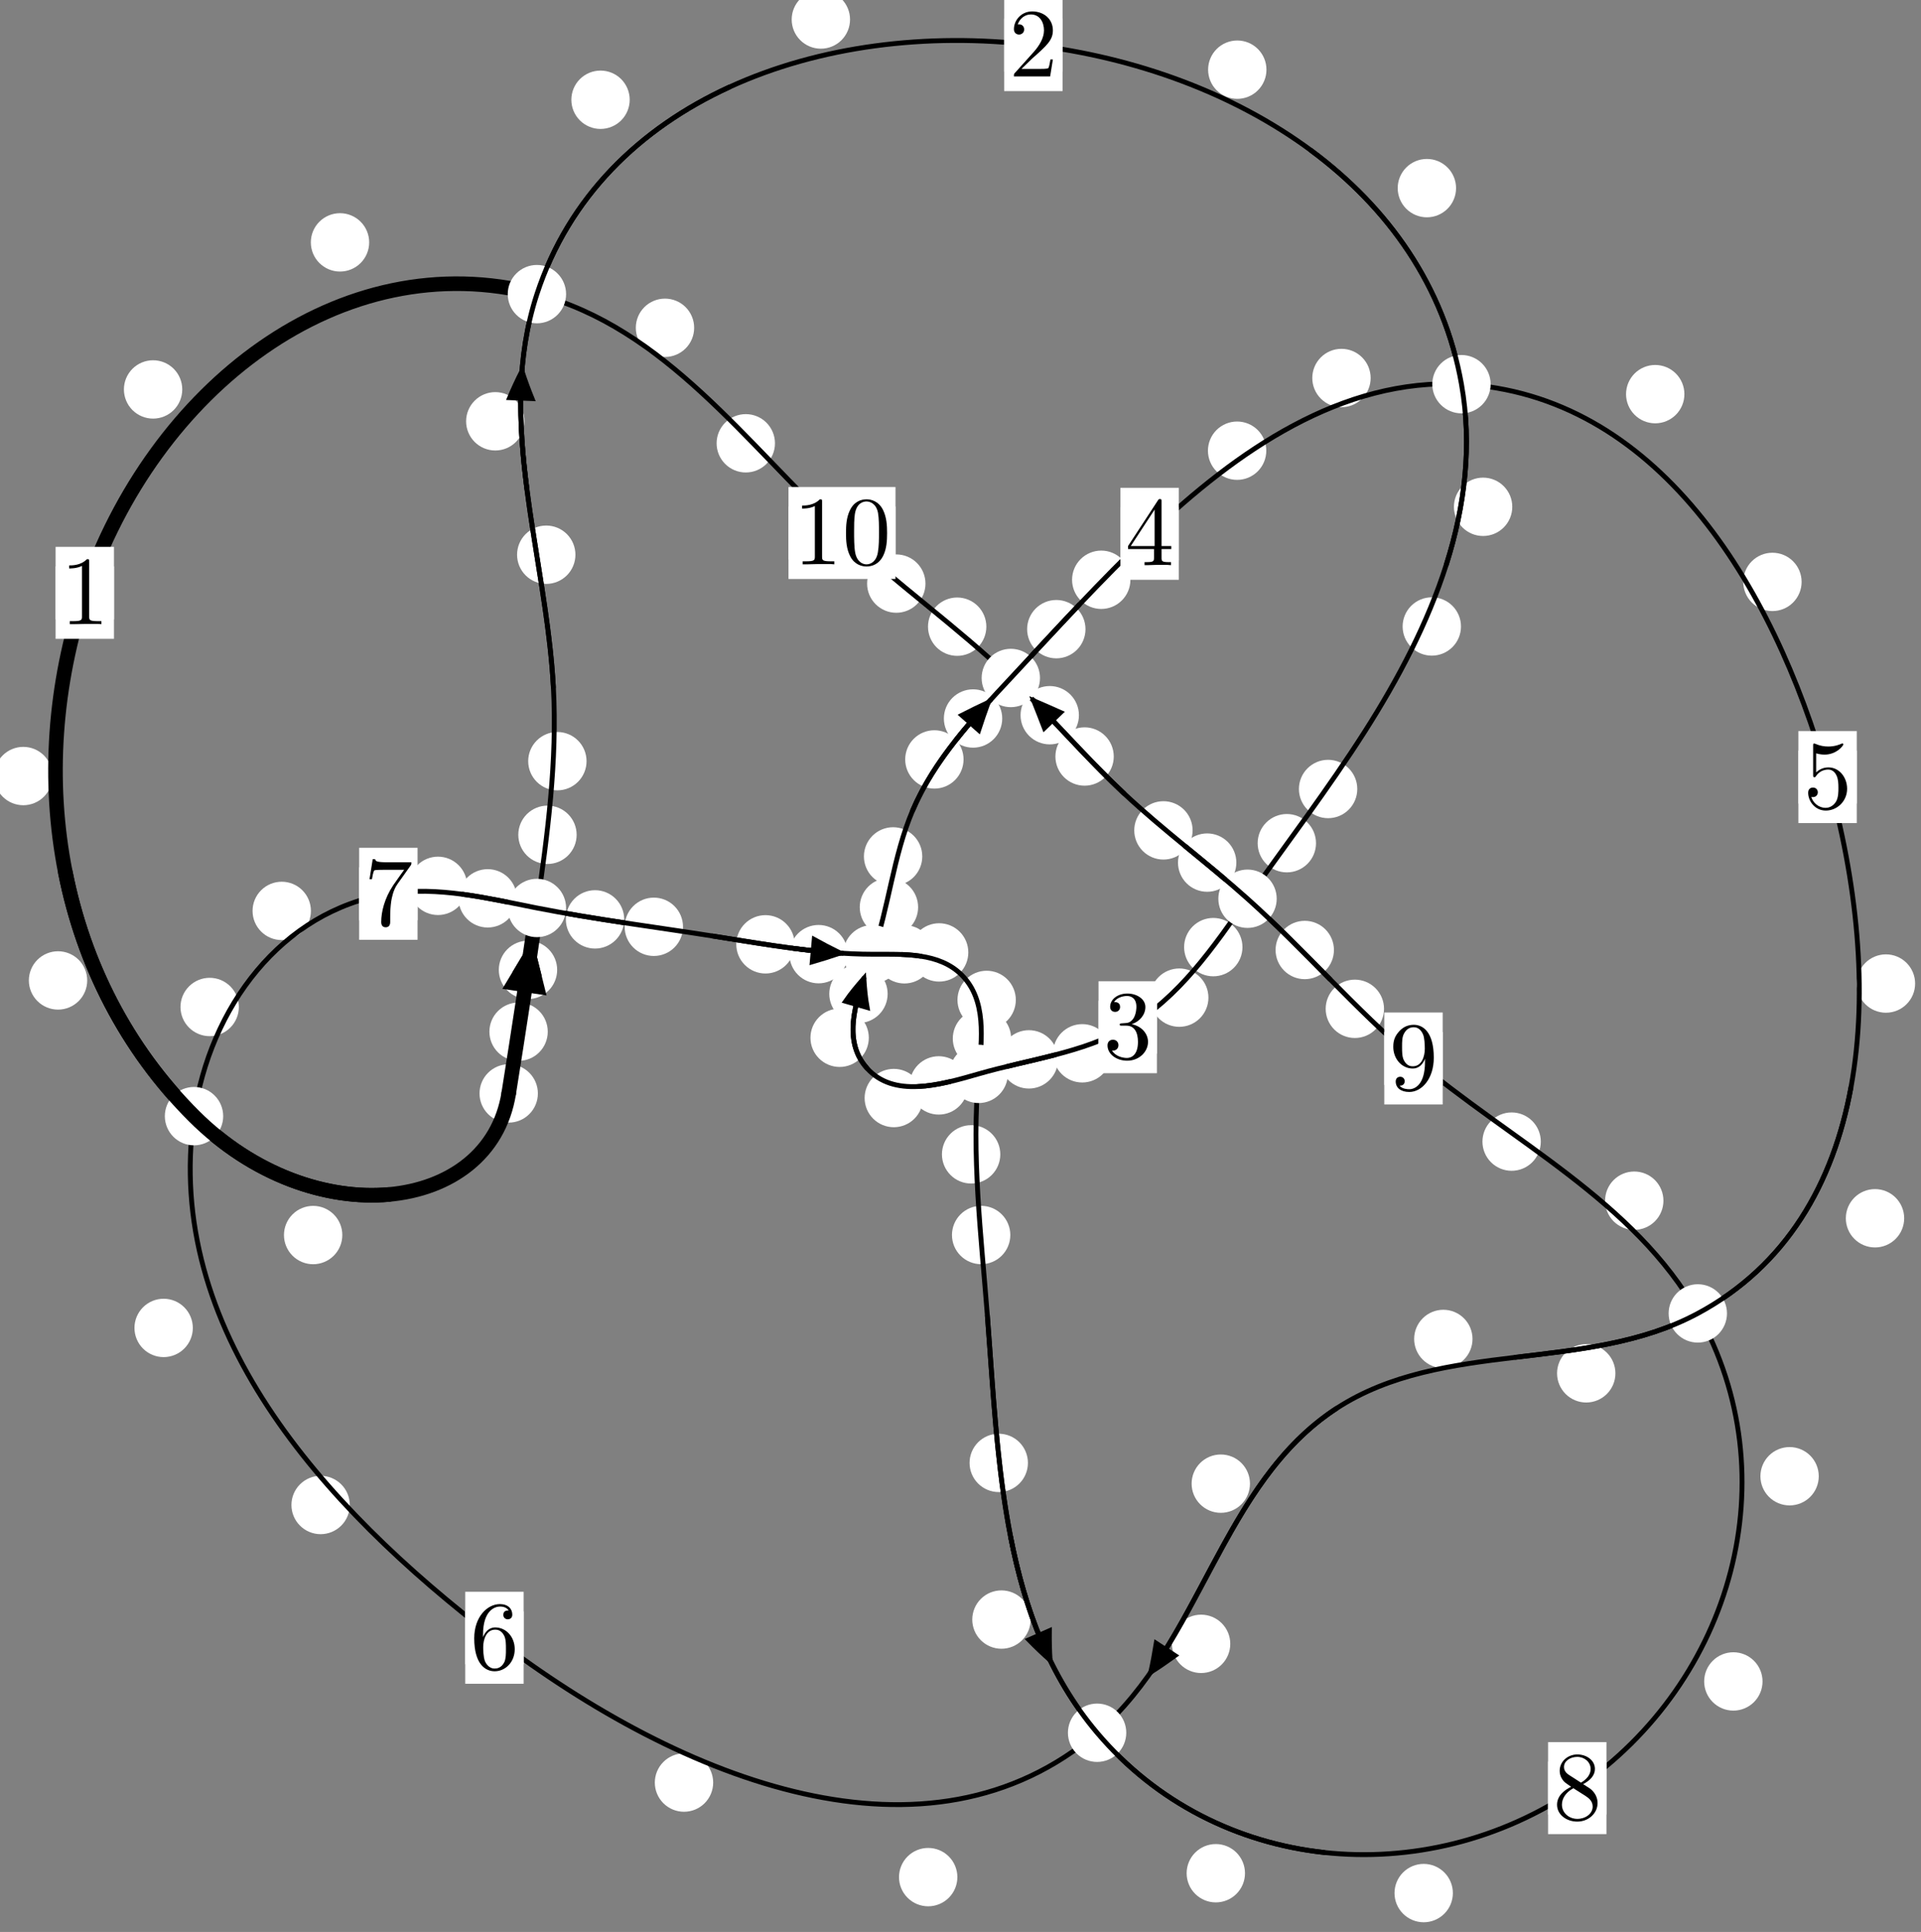 <?xml version="1.0"?>
<!-- Created by MetaPost 1.999 on 2021.07.05:2354 -->
<svg version="1.1" xmlns="http://www.w3.org/2000/svg" xmlns:xlink="http://www.w3.org/1999/xlink" width="196.782" height="197.877" viewBox="0 0 196.782 197.877">
<rect x="0" y="0" width="196.782" height="197.877" fill="#808080" stroke="none"/>
<!-- Original BoundingBox: -55.602112 -103.886810 141.179565 93.990356 -->
  <defs>
    <g transform="scale(0.01,0.01)" id="GLYPHcmr10_48">
      <path style="fill-rule: evenodd;" d="M460 -320C460 -400,455 -480,420 -554C374 -650,292 -666,250 -666C190 -666,117 -640,76 -547C44 -478,39 -400,39 -320C39 -245,43 -155,84 -79C127 2,200 22,249 22C303 22,379 1,423 -94C455 -163,460 -241,460 -320M249 -0C210 -0,151 -25,133 -121C122 -181,122 -273,122 -332C122 -396,122 -462,130 -516C149 -635,224 -644,249 -644C282 -644,348 -626,367 -527C377 -471,377 -395,377 -332C377 -257,377 -189,366 -125C351 -30,294 -0,249 -0"></path>
    </g>
    <g transform="scale(0.01,0.01)" id="GLYPHcmr10_49">
      <path style="fill-rule: evenodd;" d="M294 -640C294 -664,294 -666,271 -666C209 -602,121 -602,89 -602L89 -571C109 -571,168 -571,220 -597L220 -79C220 -43,217 -31,127 -31L95 -31L95 -0L257 -0L130 -3L217 -3L257 -3L297 -3L384 -3L419 -0L419 -31L387 -31C297 -31,294 -42,294 -79"></path>
    </g>
    <g transform="scale(0.01,0.01)" id="GLYPHcmr10_50">
      <path style="fill-rule: evenodd;" d="M127 -77L233 -180C389 -318,449 -372,449 -472C449 -586,359 -666,237 -666C124 -666,50 -574,50 -485C50 -429,100 -429,103 -429C120 -429,155 -441,155 -482C155 -508,137 -534,102 -534C94 -534,92 -534,89 -533C112 -598,166 -635,224 -635C315 -635,358 -554,358 -472C358 -392,308 -313,253 -251L61 -37C50 -26,50 -24,50 -0L421 -0L449 -174L424 -174C419 -144,412 -100,402 -85C395 -77,329 -77,307 -77"></path>
    </g>
    <g transform="scale(0.01,0.01)" id="GLYPHcmr10_51">
      <path style="fill-rule: evenodd;" d="M290 -352C372 -379,430 -449,430 -528C430 -610,342 -666,246 -666C145 -666,69 -606,69 -530C69 -497,91 -478,120 -478C151 -478,171 -500,171 -529C171 -579,124 -579,109 -579C140 -628,206 -641,242 -641C283 -641,338 -619,338 -529C338 -517,336 -459,310 -415C280 -367,246 -364,221 -363C213 -362,189 -360,182 -360C174 -359,167 -358,167 -348C167 -337,174 -337,191 -337L235 -337C317 -337,354 -269,354 -171C354 -35,285 -6,241 -6C198 -6,123 -23,88 -82C123 -77,154 -99,154 -137C154 -173,127 -193,98 -193C74 -193,42 -179,42 -135C42 -44,135 22,244 22C366 22,457 -69,457 -171C457 -253,394 -331,290 -352"></path>
    </g>
    <g transform="scale(0.01,0.01)" id="GLYPHcmr10_52">
      <path style="fill-rule: evenodd;" d="M294 -165L294 -78C294 -42,292 -31,218 -31L197 -31L197 -0L332 -0L238 -3L290 -3L332 -3L374 -3L427 -3L468 -0L468 -31L447 -31C373 -31,371 -42,371 -78L371 -165L471 -165L471 -196L371 -196L371 -651C371 -671,371 -677,355 -677C346 -677,343 -677,335 -665L28 -196L28 -165M300 -196L56 -196L300 -569"></path>
    </g>
    <g transform="scale(0.01,0.01)" id="GLYPHcmr10_53">
      <path style="fill-rule: evenodd;" d="M449 -201C449 -320,367 -420,259 -420C211 -420,168 -404,132 -369L132 -564C152 -558,185 -551,217 -551C340 -551,410 -642,410 -655C410 -661,407 -666,400 -666C399 -666,397 -666,392 -663C372 -654,323 -634,256 -634C216 -634,170 -641,123 -662C115 -665,113 -665,111 -665C101 -665,101 -657,101 -641L101 -345C101 -327,101 -319,115 -319C122 -319,124 -322,128 -328C139 -344,176 -398,257 -398C309 -398,334 -352,342 -334C358 -297,360 -258,360 -208C360 -173,360 -113,336 -71C312 -32,275 -6,229 -6C156 -6,99 -59,82 -118C85 -117,88 -116,99 -116C132 -116,149 -141,149 -165C149 -189,132 -214,99 -214C85 -214,50 -207,50 -161C50 -75,119 22,231 22C347 22,449 -74,449 -201"></path>
    </g>
    <g transform="scale(0.01,0.01)" id="GLYPHcmr10_54">
      <path style="fill-rule: evenodd;" d="M132 -328L132 -352C132 -605,256 -641,307 -641C331 -641,373 -635,395 -601C380 -601,340 -601,340 -556C340 -525,364 -510,386 -510C402 -510,432 -519,432 -558C432 -618,388 -666,305 -666C177 -666,42 -537,42 -316C42 -49,158 22,251 22C362 22,457 -72,457 -204C457 -331,368 -427,257 -427C189 -427,152 -376,132 -328M251 -6C188 -6,158 -66,152 -81C134 -128,134 -208,134 -226C134 -304,166 -404,256 -404C272 -404,318 -404,349 -342C367 -305,367 -254,367 -205C367 -157,367 -107,350 -71C320 -11,274 -6,251 -6"></path>
    </g>
    <g transform="scale(0.01,0.01)" id="GLYPHcmr10_55">
      <path style="fill-rule: evenodd;" d="M476 -609C485 -621,485 -623,485 -644L242 -644C120 -644,118 -657,114 -676L89 -676L56 -470L81 -470C84 -486,93 -549,106 -561C113 -567,191 -567,204 -567L411 -567C400 -551,321 -442,299 -409C209 -274,176 -135,176 -33C176 -23,176 22,222 22C268 22,268 -23,268 -33L268 -84C268 -139,271 -194,279 -248C283 -271,297 -357,341 -419"></path>
    </g>
    <g transform="scale(0.01,0.01)" id="GLYPHcmr10_56">
      <path style="fill-rule: evenodd;" d="M163 -457C117 -487,113 -521,113 -538C113 -599,178 -641,249 -641C322 -641,386 -589,386 -517C386 -460,347 -412,287 -377M309 -362C381 -399,430 -451,430 -517C430 -609,341 -666,250 -666C150 -666,69 -592,69 -499C69 -481,71 -436,113 -389C124 -377,161 -352,186 -335C128 -306,42 -250,42 -151C42 -45,144 22,249 22C362 22,457 -61,457 -168C457 -204,446 -249,408 -291C389 -312,373 -322,309 -362M209 -320L332 -242C360 -223,407 -193,407 -132C407 -58,332 -6,250 -6C164 -6,92 -68,92 -151C92 -209,124 -273,209 -320"></path>
    </g>
    <g transform="scale(0.01,0.01)" id="GLYPHcmr10_57">
      <path style="fill-rule: evenodd;" d="M367 -318L367 -286C367 -52,263 -6,205 -6C188 -6,134 -8,107 -42C151 -42,159 -71,159 -88C159 -119,135 -134,113 -134C97 -134,67 -125,67 -86C67 -19,121 22,206 22C335 22,457 -114,457 -329C457 -598,342 -666,253 -666C198 -666,149 -648,106 -603C65 -558,42 -516,42 -441C42 -316,130 -218,242 -218C303 -218,344 -260,367 -318M243 -241C227 -241,181 -241,150 -304C132 -341,132 -391,132 -440C132 -494,132 -541,153 -578C180 -628,218 -641,253 -641C299 -641,332 -607,349 -562C361 -530,365 -467,365 -421C365 -338,331 -241,243 -241"></path>
    </g>
  </defs>
  <path d="M56.111 105.671C56.111 104.878,55.796 104.118,55.235 103.558C54.675 102.997,53.915 102.682,53.122 102.682C52.329 102.682,51.569 102.997,51.009 103.558C50.448 104.118,50.133 104.878,50.133 105.671C50.133 106.464,50.448 107.224,51.009 107.784C51.569 108.345,52.329 108.66,53.122 108.66C53.915 108.66,54.675 108.345,55.235 107.784C55.796 107.224,56.111 106.464,56.111 105.671Z" style="fill: rgb(100%,100%,100%);stroke: none;"></path>
  <path d="M55.099 111.995C55.099 111.202,54.784 110.442,54.223 109.882C53.663 109.321,52.903 109.006,52.11 109.006C51.317 109.006,50.557 109.321,49.997 109.882C49.436 110.442,49.121 111.202,49.121 111.995C49.121 112.788,49.436 113.548,49.997 114.108C50.557 114.669,51.317 114.984,52.11 114.984C52.903 114.984,53.663 114.669,54.223 114.108C54.784 113.548,55.099 112.788,55.099 111.995Z" style="fill: rgb(100%,100%,100%);stroke: none;"></path>
  <path d="M59.07 85.504C59.07 84.712,58.755 83.952,58.195 83.391C57.634 82.831,56.874 82.516,56.081 82.516C55.289 82.516,54.529 82.831,53.968 83.391C53.408 83.952,53.093 84.712,53.093 85.504C53.093 86.297,53.408 87.057,53.968 87.618C54.529 88.178,55.289 88.493,56.081 88.493C56.874 88.493,57.634 88.178,58.195 87.618C58.755 87.057,59.07 86.297,59.07 85.504Z" style="fill: rgb(100%,100%,100%);stroke: none;"></path>
  <path d="M57.074 99.339C57.074 98.546,56.759 97.786,56.199 97.226C55.638 96.665,54.878 96.35,54.085 96.35C53.293 96.35,52.533 96.665,51.972 97.226C51.412 97.786,51.097 98.546,51.097 99.339C51.097 100.132,51.412 100.892,51.972 101.452C52.533 102.013,53.293 102.328,54.085 102.328C54.878 102.328,55.638 102.013,56.199 101.452C56.759 100.892,57.074 100.132,57.074 99.339Z" style="fill: rgb(100%,100%,100%);stroke: none;"></path>
  <path d="M58.945 56.818C58.945 56.025,58.63 55.265,58.07 54.704C57.509 54.144,56.749 53.829,55.956 53.829C55.164 53.829,54.403 54.144,53.843 54.704C53.282 55.265,52.968 56.025,52.968 56.818C52.968 57.61,53.282 58.37,53.843 58.931C54.403 59.491,55.164 59.806,55.956 59.806C56.749 59.806,57.509 59.491,58.07 58.931C58.63 58.37,58.945 57.61,58.945 56.818Z" style="fill: rgb(100%,100%,100%);stroke: none;"></path>
  <path d="M60.085 77.963C60.085 77.171,59.77 76.41,59.209 75.85C58.649 75.289,57.889 74.974,57.096 74.974C56.303 74.974,55.543 75.289,54.983 75.85C54.422 76.41,54.107 77.171,54.107 77.963C54.107 78.756,54.422 79.516,54.983 80.077C55.543 80.637,56.303 80.952,57.096 80.952C57.889 80.952,58.649 80.637,59.209 80.077C59.77 79.516,60.085 78.756,60.085 77.963Z" style="fill: rgb(100%,100%,100%);stroke: none;"></path>
  <path d="M64.505 10.218C64.505 9.425,64.19 8.665,63.63 8.104C63.069 7.544,62.309 7.229,61.516 7.229C60.724 7.229,59.964 7.544,59.403 8.104C58.843 8.665,58.528 9.425,58.528 10.218C58.528 11.01,58.843 11.771,59.403 12.331C59.964 12.892,60.724 13.206,61.516 13.206C62.309 13.206,63.069 12.892,63.63 12.331C64.19 11.771,64.505 11.01,64.505 10.218Z" style="fill: rgb(100%,100%,100%);stroke: none;"></path>
  <path d="M53.725 43.152C53.725 42.359,53.41 41.599,52.85 41.039C52.289 40.478,51.529 40.163,50.736 40.163C49.943 40.163,49.183 40.478,48.623 41.039C48.062 41.599,47.747 42.359,47.747 43.152C47.747 43.945,48.062 44.705,48.623 45.266C49.183 45.826,49.943 46.141,50.736 46.141C51.529 46.141,52.289 45.826,52.85 45.266C53.41 44.705,53.725 43.945,53.725 43.152Z" style="fill: rgb(100%,100%,100%);stroke: none;"></path>
  <path d="M129.733 7.136C129.733 6.343,129.418 5.583,128.857 5.022C128.297 4.462,127.537 4.147,126.744 4.147C125.951 4.147,125.191 4.462,124.631 5.022C124.07 5.583,123.755 6.343,123.755 7.136C123.755 7.928,124.07 8.689,124.631 9.249C125.191 9.81,125.951 10.125,126.744 10.125C127.537 10.125,128.297 9.81,128.857 9.249C129.418 8.689,129.733 7.928,129.733 7.136Z" style="fill: rgb(100%,100%,100%);stroke: none;"></path>
  <path d="M87.076 1.998C87.076 1.206,86.761 0.446,86.2 -0.115C85.64 -0.675,84.88 -0.99,84.087 -0.99C83.294 -0.99,82.534 -0.675,81.974 -0.115C81.413 0.446,81.098 1.206,81.098 1.998C81.098 2.791,81.413 3.551,81.974 4.112C82.534 4.672,83.294 4.987,84.087 4.987C84.88 4.987,85.64 4.672,86.2 4.112C86.761 3.551,87.076 2.791,87.076 1.998Z" style="fill: rgb(100%,100%,100%);stroke: none;"></path>
  <path d="M154.914 51.91C154.914 51.117,154.599 50.357,154.038 49.797C153.478 49.236,152.717 48.921,151.925 48.921C151.132 48.921,150.372 49.236,149.811 49.797C149.251 50.357,148.936 51.117,148.936 51.91C148.936 52.703,149.251 53.463,149.811 54.023C150.372 54.584,151.132 54.899,151.925 54.899C152.717 54.899,153.478 54.584,154.038 54.023C154.599 53.463,154.914 52.703,154.914 51.91Z" style="fill: rgb(100%,100%,100%);stroke: none;"></path>
  <path d="M149.155 19.269C149.155 18.476,148.84 17.716,148.279 17.155C147.719 16.595,146.959 16.28,146.166 16.28C145.373 16.28,144.613 16.595,144.053 17.155C143.492 17.716,143.177 18.476,143.177 19.269C143.177 20.061,143.492 20.822,144.053 21.382C144.613 21.943,145.373 22.258,146.166 22.258C146.959 22.258,147.719 21.943,148.279 21.382C148.84 20.822,149.155 20.061,149.155 19.269Z" style="fill: rgb(100%,100%,100%);stroke: none;"></path>
  <path d="M139.036 80.813C139.036 80.02,138.721 79.26,138.16 78.7C137.6 78.139,136.84 77.824,136.047 77.824C135.254 77.824,134.494 78.139,133.934 78.7C133.373 79.26,133.058 80.02,133.058 80.813C133.058 81.606,133.373 82.366,133.934 82.926C134.494 83.487,135.254 83.802,136.047 83.802C136.84 83.802,137.6 83.487,138.16 82.926C138.721 82.366,139.036 81.606,139.036 80.813Z" style="fill: rgb(100%,100%,100%);stroke: none;"></path>
  <path d="M149.659 64.166C149.659 63.374,149.344 62.614,148.784 62.053C148.223 61.493,147.463 61.178,146.67 61.178C145.878 61.178,145.117 61.493,144.557 62.053C143.997 62.614,143.682 63.374,143.682 64.166C143.682 64.959,143.997 65.719,144.557 66.28C145.117 66.84,145.878 67.155,146.67 67.155C147.463 67.155,148.223 66.84,148.784 66.28C149.344 65.719,149.659 64.959,149.659 64.166Z" style="fill: rgb(100%,100%,100%);stroke: none;"></path>
  <path d="M127.274 97.009C127.274 96.216,126.959 95.456,126.399 94.896C125.838 94.335,125.078 94.02,124.286 94.02C123.493 94.02,122.733 94.335,122.172 94.896C121.612 95.456,121.297 96.216,121.297 97.009C121.297 97.802,121.612 98.562,122.172 99.122C122.733 99.683,123.493 99.998,124.286 99.998C125.078 99.998,125.838 99.683,126.399 99.122C126.959 98.562,127.274 97.802,127.274 97.009Z" style="fill: rgb(100%,100%,100%);stroke: none;"></path>
  <path d="M134.808 86.364C134.808 85.571,134.494 84.811,133.933 84.251C133.373 83.69,132.612 83.375,131.82 83.375C131.027 83.375,130.267 83.69,129.706 84.251C129.146 84.811,128.831 85.571,128.831 86.364C128.831 87.157,129.146 87.917,129.706 88.477C130.267 89.038,131.027 89.353,131.82 89.353C132.612 89.353,133.373 89.038,133.933 88.477C134.494 87.917,134.808 87.157,134.808 86.364Z" style="fill: rgb(100%,100%,100%);stroke: none;"></path>
  <path d="M113.849 107.885C113.849 107.093,113.534 106.332,112.974 105.772C112.413 105.211,111.653 104.896,110.86 104.896C110.068 104.896,109.307 105.211,108.747 105.772C108.187 106.332,107.872 107.093,107.872 107.885C107.872 108.678,108.187 109.438,108.747 109.999C109.307 110.559,110.068 110.874,110.86 110.874C111.653 110.874,112.413 110.559,112.974 109.999C113.534 109.438,113.849 108.678,113.849 107.885Z" style="fill: rgb(100%,100%,100%);stroke: none;"></path>
  <path d="M123.789 102.183C123.789 101.39,123.474 100.63,122.914 100.07C122.353 99.509,121.593 99.194,120.801 99.194C120.008 99.194,119.248 99.509,118.687 100.07C118.127 100.63,117.812 101.39,117.812 102.183C117.812 102.976,118.127 103.736,118.687 104.296C119.248 104.857,120.008 105.172,120.801 105.172C121.593 105.172,122.353 104.857,122.914 104.296C123.474 103.736,123.789 102.976,123.789 102.183Z" style="fill: rgb(100%,100%,100%);stroke: none;"></path>
  <path d="M99.152 111.172C99.152 110.38,98.837 109.619,98.276 109.059C97.716 108.498,96.956 108.183,96.163 108.183C95.37 108.183,94.61 108.498,94.05 109.059C93.489 109.619,93.174 110.38,93.174 111.172C93.174 111.965,93.489 112.725,94.05 113.286C94.61 113.846,95.37 114.161,96.163 114.161C96.956 114.161,97.716 113.846,98.276 113.286C98.837 112.725,99.152 111.965,99.152 111.172Z" style="fill: rgb(100%,100%,100%);stroke: none;"></path>
  <path d="M108.387 108.505C108.387 107.712,108.072 106.952,107.512 106.392C106.951 105.831,106.191 105.516,105.399 105.516C104.606 105.516,103.846 105.831,103.285 106.392C102.725 106.952,102.41 107.712,102.41 108.505C102.41 109.298,102.725 110.058,103.285 110.618C103.846 111.179,104.606 111.494,105.399 111.494C106.191 111.494,106.951 111.179,107.512 110.618C108.072 110.058,108.387 109.298,108.387 108.505Z" style="fill: rgb(100%,100%,100%);stroke: none;"></path>
  <path d="M88.999 106.294C88.999 105.501,88.684 104.741,88.124 104.181C87.563 103.62,86.803 103.305,86.01 103.305C85.218 103.305,84.457 103.62,83.897 104.181C83.336 104.741,83.021 105.501,83.021 106.294C83.021 107.087,83.336 107.847,83.897 108.407C84.457 108.968,85.218 109.283,86.01 109.283C86.803 109.283,87.563 108.968,88.124 108.407C88.684 107.847,88.999 107.087,88.999 106.294Z" style="fill: rgb(100%,100%,100%);stroke: none;"></path>
  <path d="M94.547 112.466C94.547 111.674,94.232 110.913,93.672 110.353C93.111 109.792,92.351 109.478,91.558 109.478C90.766 109.478,90.005 109.792,89.445 110.353C88.884 110.913,88.57 111.674,88.57 112.466C88.57 113.259,88.884 114.019,89.445 114.58C90.005 115.14,90.766 115.455,91.558 115.455C92.351 115.455,93.111 115.14,93.672 114.58C94.232 114.019,94.547 113.259,94.547 112.466Z" style="fill: rgb(100%,100%,100%);stroke: none;"></path>
  <path d="M94.049 92.919C94.049 92.126,93.734 91.366,93.173 90.806C92.613 90.245,91.853 89.93,91.06 89.93C90.267 89.93,89.507 90.245,88.947 90.806C88.386 91.366,88.071 92.126,88.071 92.919C88.071 93.712,88.386 94.472,88.947 95.032C89.507 95.593,90.267 95.908,91.06 95.908C91.853 95.908,92.613 95.593,93.173 95.032C93.734 94.472,94.049 93.712,94.049 92.919Z" style="fill: rgb(100%,100%,100%);stroke: none;"></path>
  <path d="M90.928 101.795C90.928 101.003,90.613 100.243,90.052 99.682C89.492 99.122,88.731 98.807,87.939 98.807C87.146 98.807,86.386 99.122,85.825 99.682C85.265 100.243,84.95 101.003,84.95 101.795C84.95 102.588,85.265 103.348,85.825 103.909C86.386 104.469,87.146 104.784,87.939 104.784C88.731 104.784,89.492 104.469,90.052 103.909C90.613 103.348,90.928 102.588,90.928 101.795Z" style="fill: rgb(100%,100%,100%);stroke: none;"></path>
  <path d="M98.704 77.784C98.704 76.991,98.389 76.231,97.828 75.671C97.268 75.11,96.508 74.795,95.715 74.795C94.922 74.795,94.162 75.11,93.602 75.671C93.041 76.231,92.726 76.991,92.726 77.784C92.726 78.577,93.041 79.337,93.602 79.897C94.162 80.458,94.922 80.773,95.715 80.773C96.508 80.773,97.268 80.458,97.828 79.897C98.389 79.337,98.704 78.577,98.704 77.784Z" style="fill: rgb(100%,100%,100%);stroke: none;"></path>
  <path d="M94.475 87.718C94.475 86.925,94.16 86.165,93.6 85.604C93.039 85.044,92.279 84.729,91.486 84.729C90.694 84.729,89.933 85.044,89.373 85.604C88.812 86.165,88.498 86.925,88.498 87.718C88.498 88.51,88.812 89.271,89.373 89.831C89.933 90.392,90.694 90.707,91.486 90.707C92.279 90.707,93.039 90.392,93.6 89.831C94.16 89.271,94.475 88.51,94.475 87.718Z" style="fill: rgb(100%,100%,100%);stroke: none;"></path>
  <path d="M111.194 64.442C111.194 63.649,110.879 62.889,110.319 62.329C109.758 61.768,108.998 61.453,108.206 61.453C107.413 61.453,106.653 61.768,106.092 62.329C105.532 62.889,105.217 63.649,105.217 64.442C105.217 65.235,105.532 65.995,106.092 66.555C106.653 67.116,107.413 67.431,108.206 67.431C108.998 67.431,109.758 67.116,110.319 66.555C110.879 65.995,111.194 65.235,111.194 64.442Z" style="fill: rgb(100%,100%,100%);stroke: none;"></path>
  <path d="M102.665 73.592C102.665 72.799,102.35 72.039,101.79 71.478C101.23 70.918,100.469 70.603,99.677 70.603C98.884 70.603,98.124 70.918,97.563 71.478C97.003 72.039,96.688 72.799,96.688 73.592C96.688 74.384,97.003 75.144,97.563 75.705C98.124 76.265,98.884 76.58,99.677 76.58C100.469 76.58,101.23 76.265,101.79 75.705C102.35 75.144,102.665 74.384,102.665 73.592Z" style="fill: rgb(100%,100%,100%);stroke: none;"></path>
  <path d="M129.715 46.162C129.715 45.37,129.4 44.61,128.84 44.049C128.279 43.489,127.519 43.174,126.726 43.174C125.934 43.174,125.173 43.489,124.613 44.049C124.052 44.61,123.738 45.37,123.738 46.162C123.738 46.955,124.052 47.715,124.613 48.276C125.173 48.836,125.934 49.151,126.726 49.151C127.519 49.151,128.279 48.836,128.84 48.276C129.4 47.715,129.715 46.955,129.715 46.162Z" style="fill: rgb(100%,100%,100%);stroke: none;"></path>
  <path d="M115.797 59.383C115.797 58.59,115.482 57.83,114.922 57.27C114.361 56.709,113.601 56.394,112.808 56.394C112.016 56.394,111.256 56.709,110.695 57.27C110.135 57.83,109.82 58.59,109.82 59.383C109.82 60.176,110.135 60.936,110.695 61.496C111.256 62.057,112.016 62.372,112.808 62.372C113.601 62.372,114.361 62.057,114.922 61.496C115.482 60.936,115.797 60.176,115.797 59.383Z" style="fill: rgb(100%,100%,100%);stroke: none;"></path>
  <path d="M172.545 40.371C172.545 39.578,172.23 38.818,171.67 38.257C171.109 37.697,170.349 37.382,169.557 37.382C168.764 37.382,168.004 37.697,167.443 38.257C166.883 38.818,166.568 39.578,166.568 40.371C166.568 41.163,166.883 41.923,167.443 42.484C168.004 43.044,168.764 43.359,169.557 43.359C170.349 43.359,171.109 43.044,171.67 42.484C172.23 41.923,172.545 41.163,172.545 40.371Z" style="fill: rgb(100%,100%,100%);stroke: none;"></path>
  <path d="M140.405 38.717C140.405 37.924,140.09 37.164,139.529 36.604C138.969 36.043,138.208 35.728,137.416 35.728C136.623 35.728,135.863 36.043,135.302 36.604C134.742 37.164,134.427 37.924,134.427 38.717C134.427 39.51,134.742 40.27,135.302 40.83C135.863 41.391,136.623 41.706,137.416 41.706C138.208 41.706,138.969 41.391,139.529 40.83C140.09 40.27,140.405 39.51,140.405 38.717Z" style="fill: rgb(100%,100%,100%);stroke: none;"></path>
  <path d="M196.18 100.739C196.18 99.946,195.865 99.186,195.304 98.626C194.744 98.065,193.984 97.75,193.191 97.75C192.398 97.75,191.638 98.065,191.078 98.626C190.517 99.186,190.202 99.946,190.202 100.739C190.202 101.532,190.517 102.292,191.078 102.852C191.638 103.413,192.398 103.728,193.191 103.728C193.984 103.728,194.744 103.413,195.304 102.852C195.865 102.292,196.18 101.532,196.18 100.739Z" style="fill: rgb(100%,100%,100%);stroke: none;"></path>
  <path d="M184.552 59.601C184.552 58.808,184.237 58.048,183.676 57.487C183.116 56.927,182.356 56.612,181.563 56.612C180.77 56.612,180.01 56.927,179.45 57.487C178.889 58.048,178.574 58.808,178.574 59.601C178.574 60.393,178.889 61.153,179.45 61.714C180.01 62.274,180.77 62.589,181.563 62.589C182.356 62.589,183.116 62.274,183.676 61.714C184.237 61.153,184.552 60.393,184.552 59.601Z" style="fill: rgb(100%,100%,100%);stroke: none;"></path>
  <path d="M165.478 140.662C165.478 139.87,165.163 139.109,164.603 138.549C164.042 137.988,163.282 137.673,162.49 137.673C161.697 137.673,160.937 137.988,160.376 138.549C159.816 139.109,159.501 139.87,159.501 140.662C159.501 141.455,159.816 142.215,160.376 142.776C160.937 143.336,161.697 143.651,162.49 143.651C163.282 143.651,164.042 143.336,164.603 142.776C165.163 142.215,165.478 141.455,165.478 140.662Z" style="fill: rgb(100%,100%,100%);stroke: none;"></path>
  <path d="M195.059 124.781C195.059 123.988,194.744 123.228,194.184 122.667C193.624 122.107,192.863 121.792,192.071 121.792C191.278 121.792,190.518 122.107,189.957 122.667C189.397 123.228,189.082 123.988,189.082 124.781C189.082 125.573,189.397 126.334,189.957 126.894C190.518 127.455,191.278 127.77,192.071 127.77C192.863 127.77,193.624 127.455,194.184 126.894C194.744 126.334,195.059 125.573,195.059 124.781Z" style="fill: rgb(100%,100%,100%);stroke: none;"></path>
  <path d="M128.044 151.963C128.044 151.17,127.729 150.41,127.168 149.849C126.608 149.289,125.848 148.974,125.055 148.974C124.262 148.974,123.502 149.289,122.942 149.849C122.381 150.41,122.066 151.17,122.066 151.963C122.066 152.755,122.381 153.515,122.942 154.076C123.502 154.636,124.262 154.951,125.055 154.951C125.848 154.951,126.608 154.636,127.168 154.076C127.729 153.515,128.044 152.755,128.044 151.963Z" style="fill: rgb(100%,100%,100%);stroke: none;"></path>
  <path d="M150.84 137.142C150.84 136.349,150.525 135.589,149.964 135.028C149.404 134.468,148.644 134.153,147.851 134.153C147.058 134.153,146.298 134.468,145.738 135.028C145.177 135.589,144.862 136.349,144.862 137.142C144.862 137.934,145.177 138.695,145.738 139.255C146.298 139.815,147.058 140.13,147.851 140.13C148.644 140.13,149.404 139.815,149.964 139.255C150.525 138.695,150.84 137.934,150.84 137.142Z" style="fill: rgb(100%,100%,100%);stroke: none;"></path>
  <path d="M98.07 192.263C98.07 191.471,97.755 190.71,97.194 190.15C96.634 189.589,95.874 189.275,95.081 189.275C94.288 189.275,93.528 189.589,92.968 190.15C92.407 190.71,92.092 191.471,92.092 192.263C92.092 193.056,92.407 193.816,92.968 194.377C93.528 194.937,94.288 195.252,95.081 195.252C95.874 195.252,96.634 194.937,97.194 194.377C97.755 193.816,98.07 193.056,98.07 192.263Z" style="fill: rgb(100%,100%,100%);stroke: none;"></path>
  <path d="M126.026 168.37C126.026 167.578,125.711 166.817,125.151 166.257C124.591 165.696,123.83 165.381,123.038 165.381C122.245 165.381,121.485 165.696,120.924 166.257C120.364 166.817,120.049 167.578,120.049 168.37C120.049 169.163,120.364 169.923,120.924 170.484C121.485 171.044,122.245 171.359,123.038 171.359C123.83 171.359,124.591 171.044,125.151 170.484C125.711 169.923,126.026 169.163,126.026 168.37Z" style="fill: rgb(100%,100%,100%);stroke: none;"></path>
  <path d="M35.831 154.148C35.831 153.355,35.516 152.595,34.956 152.035C34.395 151.474,33.635 151.159,32.843 151.159C32.05 151.159,31.29 151.474,30.729 152.035C30.169 152.595,29.854 153.355,29.854 154.148C29.854 154.941,30.169 155.701,30.729 156.261C31.29 156.822,32.05 157.137,32.843 157.137C33.635 157.137,34.395 156.822,34.956 156.261C35.516 155.701,35.831 154.941,35.831 154.148Z" style="fill: rgb(100%,100%,100%);stroke: none;"></path>
  <path d="M73.056 182.58C73.056 181.788,72.741 181.028,72.18 180.467C71.62 179.907,70.86 179.592,70.067 179.592C69.274 179.592,68.514 179.907,67.954 180.467C67.393 181.028,67.078 181.788,67.078 182.58C67.078 183.373,67.393 184.133,67.954 184.694C68.514 185.254,69.274 185.569,70.067 185.569C70.86 185.569,71.62 185.254,72.18 184.694C72.741 184.133,73.056 183.373,73.056 182.58Z" style="fill: rgb(100%,100%,100%);stroke: none;"></path>
  <path d="M24.467 103.14C24.467 102.347,24.152 101.587,23.591 101.027C23.031 100.466,22.271 100.151,21.478 100.151C20.685 100.151,19.925 100.466,19.365 101.027C18.804 101.587,18.489 102.347,18.489 103.14C18.489 103.933,18.804 104.693,19.365 105.253C19.925 105.814,20.685 106.129,21.478 106.129C22.271 106.129,23.031 105.814,23.591 105.253C24.152 104.693,24.467 103.933,24.467 103.14Z" style="fill: rgb(100%,100%,100%);stroke: none;"></path>
  <path d="M19.752 136.012C19.752 135.22,19.437 134.459,18.876 133.899C18.316 133.338,17.555 133.023,16.763 133.023C15.97 133.023,15.21 133.338,14.649 133.899C14.089 134.459,13.774 135.22,13.774 136.012C13.774 136.805,14.089 137.565,14.649 138.126C15.21 138.686,15.97 139.001,16.763 139.001C17.555 139.001,18.316 138.686,18.876 138.126C19.437 137.565,19.752 136.805,19.752 136.012Z" style="fill: rgb(100%,100%,100%);stroke: none;"></path>
  <path d="M47.855 90.732C47.855 89.939,47.54 89.179,46.98 88.619C46.419 88.058,45.659 87.743,44.867 87.743C44.074 87.743,43.314 88.058,42.753 88.619C42.193 89.179,41.878 89.939,41.878 90.732C41.878 91.525,42.193 92.285,42.753 92.845C43.314 93.406,44.074 93.721,44.867 93.721C45.659 93.721,46.419 93.406,46.98 92.845C47.54 92.285,47.855 91.525,47.855 90.732Z" style="fill: rgb(100%,100%,100%);stroke: none;"></path>
  <path d="M31.849 93.299C31.849 92.506,31.534 91.746,30.973 91.185C30.413 90.625,29.653 90.31,28.86 90.31C28.067 90.31,27.307 90.625,26.747 91.185C26.186 91.746,25.871 92.506,25.871 93.299C25.871 94.091,26.186 94.852,26.747 95.412C27.307 95.973,28.067 96.287,28.86 96.287C29.653 96.287,30.413 95.973,30.973 95.412C31.534 94.852,31.849 94.091,31.849 93.299Z" style="fill: rgb(100%,100%,100%);stroke: none;"></path>
  <path d="M63.942 94.167C63.942 93.374,63.627 92.614,63.067 92.054C62.507 91.493,61.746 91.178,60.954 91.178C60.161 91.178,59.401 91.493,58.84 92.054C58.28 92.614,57.965 93.374,57.965 94.167C57.965 94.96,58.28 95.72,58.84 96.28C59.401 96.841,60.161 97.156,60.954 97.156C61.746 97.156,62.507 96.841,63.067 96.28C63.627 95.72,63.942 94.96,63.942 94.167Z" style="fill: rgb(100%,100%,100%);stroke: none;"></path>
  <path d="M52.948 92.012C52.948 91.219,52.633 90.459,52.072 89.898C51.512 89.338,50.752 89.023,49.959 89.023C49.166 89.023,48.406 89.338,47.846 89.898C47.285 90.459,46.97 91.219,46.97 92.012C46.97 92.804,47.285 93.565,47.846 94.125C48.406 94.686,49.166 95,49.959 95C50.752 95,51.512 94.686,52.072 94.125C52.633 93.565,52.948 92.804,52.948 92.012Z" style="fill: rgb(100%,100%,100%);stroke: none;"></path>
  <path d="M81.401 96.722C81.401 95.929,81.086 95.169,80.525 94.608C79.965 94.048,79.205 93.733,78.412 93.733C77.619 93.733,76.859 94.048,76.299 94.608C75.738 95.169,75.423 95.929,75.423 96.722C75.423 97.514,75.738 98.275,76.299 98.835C76.859 99.396,77.619 99.711,78.412 99.711C79.205 99.711,79.965 99.396,80.525 98.835C81.086 98.275,81.401 97.514,81.401 96.722Z" style="fill: rgb(100%,100%,100%);stroke: none;"></path>
  <path d="M69.966 94.926C69.966 94.134,69.651 93.374,69.09 92.813C68.53 92.253,67.77 91.938,66.977 91.938C66.184 91.938,65.424 92.253,64.864 92.813C64.303 93.374,63.988 94.134,63.988 94.926C63.988 95.719,64.303 96.479,64.864 97.04C65.424 97.6,66.184 97.915,66.977 97.915C67.77 97.915,68.53 97.6,69.09 97.04C69.651 96.479,69.966 95.719,69.966 94.926Z" style="fill: rgb(100%,100%,100%);stroke: none;"></path>
  <path d="M95.634 97.744C95.634 96.951,95.319 96.191,94.759 95.63C94.198 95.07,93.438 94.755,92.645 94.755C91.853 94.755,91.093 95.07,90.532 95.63C89.972 96.191,89.657 96.951,89.657 97.744C89.657 98.536,89.972 99.296,90.532 99.857C91.093 100.417,91.853 100.732,92.645 100.732C93.438 100.732,94.198 100.417,94.759 99.857C95.319 99.296,95.634 98.536,95.634 97.744Z" style="fill: rgb(100%,100%,100%);stroke: none;"></path>
  <path d="M86.842 97.728C86.842 96.935,86.527 96.175,85.967 95.615C85.406 95.054,84.646 94.739,83.853 94.739C83.061 94.739,82.301 95.054,81.74 95.615C81.18 96.175,80.865 96.935,80.865 97.728C80.865 98.521,81.18 99.281,81.74 99.841C82.301 100.402,83.061 100.717,83.853 100.717C84.646 100.717,85.406 100.402,85.967 99.841C86.527 99.281,86.842 98.521,86.842 97.728Z" style="fill: rgb(100%,100%,100%);stroke: none;"></path>
  <path d="M104.058 102.416C104.058 101.623,103.743 100.863,103.183 100.303C102.622 99.742,101.862 99.427,101.069 99.427C100.277 99.427,99.516 99.742,98.956 100.303C98.395 100.863,98.081 101.623,98.081 102.416C98.081 103.209,98.395 103.969,98.956 104.529C99.516 105.09,100.277 105.405,101.069 105.405C101.862 105.405,102.622 105.09,103.183 104.529C103.743 103.969,104.058 103.209,104.058 102.416Z" style="fill: rgb(100%,100%,100%);stroke: none;"></path>
  <path d="M99.191 97.552C99.191 96.759,98.876 95.999,98.316 95.438C97.755 94.878,96.995 94.563,96.202 94.563C95.41 94.563,94.649 94.878,94.089 95.438C93.529 95.999,93.214 96.759,93.214 97.552C93.214 98.344,93.529 99.105,94.089 99.665C94.649 100.226,95.41 100.54,96.202 100.54C96.995 100.54,97.755 100.226,98.316 99.665C98.876 99.105,99.191 98.344,99.191 97.552Z" style="fill: rgb(100%,100%,100%);stroke: none;"></path>
  <path d="M102.468 118.234C102.468 117.441,102.153 116.681,101.592 116.12C101.032 115.56,100.272 115.245,99.479 115.245C98.686 115.245,97.926 115.56,97.366 116.12C96.805 116.681,96.49 117.441,96.49 118.234C96.49 119.026,96.805 119.786,97.366 120.347C97.926 120.907,98.686 121.222,99.479 121.222C100.272 121.222,101.032 120.907,101.592 120.347C102.153 119.786,102.468 119.026,102.468 118.234Z" style="fill: rgb(100%,100%,100%);stroke: none;"></path>
  <path d="M103.579 106.371C103.579 105.579,103.264 104.818,102.703 104.258C102.143 103.697,101.383 103.382,100.59 103.382C99.797 103.382,99.037 103.697,98.477 104.258C97.916 104.818,97.601 105.579,97.601 106.371C97.601 107.164,97.916 107.924,98.477 108.485C99.037 109.045,99.797 109.36,100.59 109.36C101.383 109.36,102.143 109.045,102.703 108.485C103.264 107.924,103.579 107.164,103.579 106.371Z" style="fill: rgb(100%,100%,100%);stroke: none;"></path>
  <path d="M105.298 149.837C105.298 149.044,104.983 148.284,104.422 147.723C103.862 147.163,103.102 146.848,102.309 146.848C101.516 146.848,100.756 147.163,100.196 147.723C99.635 148.284,99.32 149.044,99.32 149.837C99.32 150.629,99.635 151.389,100.196 151.95C100.756 152.51,101.516 152.825,102.309 152.825C103.102 152.825,103.862 152.51,104.422 151.95C104.983 151.389,105.298 150.629,105.298 149.837Z" style="fill: rgb(100%,100%,100%);stroke: none;"></path>
  <path d="M103.494 126.495C103.494 125.703,103.179 124.943,102.619 124.382C102.058 123.822,101.298 123.507,100.506 123.507C99.713 123.507,98.953 123.822,98.392 124.382C97.832 124.943,97.517 125.703,97.517 126.495C97.517 127.288,97.832 128.048,98.392 128.609C98.953 129.169,99.713 129.484,100.506 129.484C101.298 129.484,102.058 129.169,102.619 128.609C103.179 128.048,103.494 127.288,103.494 126.495Z" style="fill: rgb(100%,100%,100%);stroke: none;"></path>
  <path d="M127.534 191.865C127.534 191.072,127.219 190.312,126.658 189.751C126.098 189.191,125.337 188.876,124.545 188.876C123.752 188.876,122.992 189.191,122.431 189.751C121.871 190.312,121.556 191.072,121.556 191.865C121.556 192.657,121.871 193.417,122.431 193.978C122.992 194.538,123.752 194.853,124.545 194.853C125.337 194.853,126.098 194.538,126.658 193.978C127.219 193.417,127.534 192.657,127.534 191.865Z" style="fill: rgb(100%,100%,100%);stroke: none;"></path>
  <path d="M105.574 165.884C105.574 165.091,105.259 164.331,104.699 163.77C104.139 163.21,103.378 162.895,102.586 162.895C101.793 162.895,101.033 163.21,100.472 163.77C99.912 164.331,99.597 165.091,99.597 165.884C99.597 166.676,99.912 167.437,100.472 167.997C101.033 168.558,101.793 168.872,102.586 168.872C103.378 168.872,104.139 168.558,104.699 167.997C105.259 167.437,105.574 166.676,105.574 165.884Z" style="fill: rgb(100%,100%,100%);stroke: none;"></path>
  <path d="M180.549 172.22C180.549 171.428,180.234 170.667,179.674 170.107C179.113 169.546,178.353 169.231,177.56 169.231C176.768 169.231,176.007 169.546,175.447 170.107C174.886 170.667,174.571 171.428,174.571 172.22C174.571 173.013,174.886 173.773,175.447 174.334C176.007 174.894,176.768 175.209,177.56 175.209C178.353 175.209,179.113 174.894,179.674 174.334C180.234 173.773,180.549 173.013,180.549 172.22Z" style="fill: rgb(100%,100%,100%);stroke: none;"></path>
  <path d="M148.828 193.898C148.828 193.105,148.513 192.345,147.953 191.785C147.392 191.224,146.632 190.909,145.839 190.909C145.047 190.909,144.286 191.224,143.726 191.785C143.165 192.345,142.85 193.105,142.85 193.898C142.85 194.691,143.165 195.451,143.726 196.011C144.286 196.572,145.047 196.887,145.839 196.887C146.632 196.887,147.392 196.572,147.953 196.011C148.513 195.451,148.828 194.691,148.828 193.898Z" style="fill: rgb(100%,100%,100%);stroke: none;"></path>
  <path d="M170.398 122.98C170.398 122.187,170.083 121.427,169.523 120.866C168.962 120.306,168.202 119.991,167.409 119.991C166.617 119.991,165.857 120.306,165.296 120.866C164.736 121.427,164.421 122.187,164.421 122.98C164.421 123.772,164.736 124.533,165.296 125.093C165.857 125.654,166.617 125.968,167.409 125.968C168.202 125.968,168.962 125.654,169.523 125.093C170.083 124.533,170.398 123.772,170.398 122.98Z" style="fill: rgb(100%,100%,100%);stroke: none;"></path>
  <path d="M186.309 151.204C186.309 150.411,185.995 149.651,185.434 149.09C184.874 148.53,184.113 148.215,183.321 148.215C182.528 148.215,181.768 148.53,181.207 149.09C180.647 149.651,180.332 150.411,180.332 151.204C180.332 151.996,180.647 152.756,181.207 153.317C181.768 153.877,182.528 154.192,183.321 154.192C184.113 154.192,184.874 153.877,185.434 153.317C185.995 152.756,186.309 151.996,186.309 151.204Z" style="fill: rgb(100%,100%,100%);stroke: none;"></path>
  <path d="M141.776 103.328C141.776 102.535,141.462 101.775,140.901 101.215C140.341 100.654,139.58 100.339,138.788 100.339C137.995 100.339,137.235 100.654,136.674 101.215C136.114 101.775,135.799 102.535,135.799 103.328C135.799 104.121,136.114 104.881,136.674 105.441C137.235 106.002,137.995 106.317,138.788 106.317C139.58 106.317,140.341 106.002,140.901 105.441C141.462 104.881,141.776 104.121,141.776 103.328Z" style="fill: rgb(100%,100%,100%);stroke: none;"></path>
  <path d="M157.836 116.93C157.836 116.137,157.521 115.377,156.96 114.816C156.4 114.256,155.64 113.941,154.847 113.941C154.054 113.941,153.294 114.256,152.734 114.816C152.173 115.377,151.858 116.137,151.858 116.93C151.858 117.722,152.173 118.483,152.734 119.043C153.294 119.603,154.054 119.918,154.847 119.918C155.64 119.918,156.4 119.603,156.96 119.043C157.521 118.483,157.836 117.722,157.836 116.93Z" style="fill: rgb(100%,100%,100%);stroke: none;"></path>
  <path d="M126.648 88.352C126.648 87.559,126.333 86.799,125.772 86.238C125.212 85.678,124.452 85.363,123.659 85.363C122.866 85.363,122.106 85.678,121.546 86.238C120.985 86.799,120.67 87.559,120.67 88.352C120.67 89.144,120.985 89.905,121.546 90.465C122.106 91.026,122.866 91.34,123.659 91.34C124.452 91.34,125.212 91.026,125.772 90.465C126.333 89.905,126.648 89.144,126.648 88.352Z" style="fill: rgb(100%,100%,100%);stroke: none;"></path>
  <path d="M136.645 97.303C136.645 96.51,136.33 95.75,135.769 95.189C135.209 94.629,134.449 94.314,133.656 94.314C132.863 94.314,132.103 94.629,131.543 95.189C130.982 95.75,130.667 96.51,130.667 97.303C130.667 98.095,130.982 98.856,131.543 99.416C132.103 99.976,132.863 100.291,133.656 100.291C134.449 100.291,135.209 99.976,135.769 99.416C136.33 98.856,136.645 98.095,136.645 97.303Z" style="fill: rgb(100%,100%,100%);stroke: none;"></path>
  <path d="M114.091 77.485C114.091 76.692,113.776 75.932,113.215 75.372C112.655 74.811,111.895 74.496,111.102 74.496C110.309 74.496,109.549 74.811,108.989 75.372C108.428 75.932,108.113 76.692,108.113 77.485C108.113 78.278,108.428 79.038,108.989 79.598C109.549 80.159,110.309 80.474,111.102 80.474C111.895 80.474,112.655 80.159,113.215 79.598C113.776 79.038,114.091 78.278,114.091 77.485Z" style="fill: rgb(100%,100%,100%);stroke: none;"></path>
  <path d="M122.167 85.051C122.167 84.259,121.852 83.498,121.292 82.938C120.731 82.377,119.971 82.063,119.178 82.063C118.386 82.063,117.626 82.377,117.065 82.938C116.505 83.498,116.19 84.259,116.19 85.051C116.19 85.844,116.505 86.604,117.065 87.165C117.626 87.725,118.386 88.04,119.178 88.04C119.971 88.04,120.731 87.725,121.292 87.165C121.852 86.604,122.167 85.844,122.167 85.051Z" style="fill: rgb(100%,100%,100%);stroke: none;"></path>
  <path d="M101.039 64.187C101.039 63.395,100.724 62.635,100.164 62.074C99.603 61.514,98.843 61.199,98.05 61.199C97.258 61.199,96.498 61.514,95.937 62.074C95.377 62.635,95.062 63.395,95.062 64.187C95.062 64.98,95.377 65.74,95.937 66.301C96.498 66.861,97.258 67.176,98.05 67.176C98.843 67.176,99.603 66.861,100.164 66.301C100.724 65.74,101.039 64.98,101.039 64.187Z" style="fill: rgb(100%,100%,100%);stroke: none;"></path>
  <path d="M110.522 73.255C110.522 72.462,110.207 71.702,109.646 71.141C109.086 70.581,108.326 70.266,107.533 70.266C106.74 70.266,105.98 70.581,105.42 71.141C104.859 71.702,104.544 72.462,104.544 73.255C104.544 74.047,104.859 74.807,105.42 75.368C105.98 75.928,106.74 76.243,107.533 76.243C108.326 76.243,109.086 75.928,109.646 75.368C110.207 74.807,110.522 74.047,110.522 73.255Z" style="fill: rgb(100%,100%,100%);stroke: none;"></path>
  <path d="M79.386 45.405C79.386 44.612,79.071 43.852,78.51 43.291C77.95 42.731,77.19 42.416,76.397 42.416C75.604 42.416,74.844 42.731,74.284 43.291C73.723 43.852,73.408 44.612,73.408 45.405C73.408 46.197,73.723 46.958,74.284 47.518C74.844 48.079,75.604 48.393,76.397 48.393C77.19 48.393,77.95 48.079,78.51 47.518C79.071 46.958,79.386 46.197,79.386 45.405Z" style="fill: rgb(100%,100%,100%);stroke: none;"></path>
  <path d="M94.802 59.775C94.802 58.982,94.487 58.222,93.927 57.662C93.366 57.101,92.606 56.786,91.813 56.786C91.021 56.786,90.26 57.101,89.7 57.662C89.139 58.222,88.824 58.982,88.824 59.775C88.824 60.568,89.139 61.328,89.7 61.888C90.26 62.449,91.021 62.764,91.813 62.764C92.606 62.764,93.366 62.449,93.927 61.888C94.487 61.328,94.802 60.568,94.802 59.775Z" style="fill: rgb(100%,100%,100%);stroke: none;"></path>
  <path d="M37.818 24.825C37.818 24.032,37.503 23.272,36.943 22.712C36.382 22.151,35.622 21.836,34.829 21.836C34.037 21.836,33.276 22.151,32.716 22.712C32.156 23.272,31.841 24.032,31.841 24.825C31.841 25.618,32.156 26.378,32.716 26.938C33.276 27.499,34.037 27.814,34.829 27.814C35.622 27.814,36.382 27.499,36.943 26.938C37.503 26.378,37.818 25.618,37.818 24.825Z" style="fill: rgb(100%,100%,100%);stroke: none;"></path>
  <path d="M71.108 33.574C71.108 32.781,70.793 32.021,70.233 31.46C69.672 30.9,68.912 30.585,68.119 30.585C67.327 30.585,66.566 30.9,66.006 31.46C65.446 32.021,65.131 32.781,65.131 33.574C65.131 34.366,65.446 35.127,66.006 35.687C66.566 36.247,67.327 36.562,68.119 36.562C68.912 36.562,69.672 36.247,70.233 35.687C70.793 35.127,71.108 34.366,71.108 33.574Z" style="fill: rgb(100%,100%,100%);stroke: none;"></path>
  <path d="M5.375 79.486C5.375 78.694,5.06 77.934,4.5 77.373C3.939 76.813,3.179 76.498,2.387 76.498C1.594 76.498,0.834 76.813,0.273 77.373C-0.287 77.934,-0.602 78.694,-0.602 79.486C-0.602 80.279,-0.287 81.039,0.273 81.6C0.834 82.16,1.594 82.475,2.387 82.475C3.179 82.475,3.939 82.16,4.5 81.6C5.06 81.039,5.375 80.279,5.375 79.486Z" style="fill: rgb(100%,100%,100%);stroke: none;"></path>
  <path d="M18.67 39.887C18.67 39.095,18.355 38.335,17.795 37.774C17.234 37.214,16.474 36.899,15.682 36.899C14.889 36.899,14.129 37.214,13.568 37.774C13.008 38.335,12.693 39.095,12.693 39.887C12.693 40.68,13.008 41.44,13.568 42.001C14.129 42.561,14.889 42.876,15.682 42.876C16.474 42.876,17.234 42.561,17.795 42.001C18.355 41.44,18.67 40.68,18.67 39.887Z" style="fill: rgb(100%,100%,100%);stroke: none;"></path>
  <path d="M35.066 126.5C35.066 125.707,34.751 124.947,34.19 124.386C33.63 123.826,32.87 123.511,32.077 123.511C31.284 123.511,30.524 123.826,29.964 124.386C29.403 124.947,29.088 125.707,29.088 126.5C29.088 127.292,29.403 128.053,29.964 128.613C30.524 129.173,31.284 129.488,32.077 129.488C32.87 129.488,33.63 129.173,34.19 128.613C34.751 128.053,35.066 127.292,35.066 126.5Z" style="fill: rgb(100%,100%,100%);stroke: none;"></path>
  <path d="M8.934 100.42C8.934 99.628,8.619 98.868,8.059 98.307C7.498 97.747,6.738 97.432,5.945 97.432C5.153 97.432,4.392 97.747,3.832 98.307C3.271 98.868,2.956 99.628,2.956 100.42C2.956 101.213,3.271 101.973,3.832 102.534C4.392 103.094,5.153 103.409,5.945 103.409C6.738 103.409,7.498 103.094,8.059 102.534C8.619 101.973,8.934 101.213,8.934 100.42Z" style="fill: rgb(100%,100%,100%);stroke: none;"></path>
  <path d="M52.11 111.995C53.122 105.671,54.085 99.339,55 93C56.081 85.504,57.096 77.963,56.688 70.396C55.956 56.818,50.736 43.152,55 30.126C61.516 10.218,84.087 1.998,105.855 4.62C126.744 7.136,146.166 19.269,149.709 39.35C151.925 51.91,146.67 64.166,139.797 74.937C136.047 80.813,131.82 86.364,127.793 92.053C124.286 97.009,120.801 102.183,115.521 105.212C110.86 107.885,105.399 108.505,100.251 109.992C96.163 111.172,91.558 112.466,88.811 109.41C86.01 106.294,87.939 101.795,89.366 97.738C91.06 92.919,91.486 87.718,93.489 83.014C95.715 77.784,99.677 73.592,103.545 69.442C108.206 64.442,112.808 59.383,117.764 54.675C126.726 46.162,137.416 38.717,149.709 39.35C169.557 40.371,181.563 59.601,187.214 79.593C193.191 100.739,192.071 124.781,173.919 134.526C162.49 140.662,147.851 137.142,136.916 144.251C125.055 151.963,123.038 168.37,112.383 177.476C95.081 192.263,70.067 182.58,50.649 167.748C32.843 154.148,16.763 136.012,19.874 114.321C21.478 103.14,28.86 93.299,39.782 91.547C44.867 90.732,49.959 92.012,55 93C60.954 94.167,66.977 94.926,72.97 95.867C78.412 96.722,83.853 97.728,89.366 97.738C92.645 97.744,96.202 97.552,98.518 99.866C101.069 102.416,100.59 106.371,100.251 109.992C99.479 118.234,100.506 126.495,101.143 134.742C102.309 149.837,102.586 165.884,112.383 177.476C124.545 191.865,145.839 193.898,161.571 183.147C177.56 172.22,183.321 151.204,173.919 134.526C167.409 122.98,154.847 116.93,144.794 108.415C138.788 103.328,133.656 97.303,127.793 92.053C123.659 88.352,119.178 85.051,115.128 81.257C111.102 77.485,107.533 73.255,103.545 69.442C98.05 64.187,91.813 59.775,86.252 54.592C76.397 45.405,68.119 33.574,55 30.126C34.829 24.825,15.682 39.887,8.686 60.722C2.387 79.486,5.945 100.42,19.874 114.321C32.077 126.5,50.138 124.317,52.11 111.995" style="stroke:rgb(0%,0%,0%); stroke-width: 0.498;stroke-linecap: round;stroke-linejoin: round;stroke-miterlimit: 10;fill: none;"></path>
  <path d="M52.11 111.995C53.122 105.671,54.085 99.339,55 93" style="stroke:rgb(0%,0%,0%); stroke-width: 1.494;stroke-linecap: round;stroke-linejoin: round;stroke-miterlimit: 10;fill: none;"></path>
  <path d="M55 30.126C34.829 24.825,15.682 39.887,8.686 60.722C2.387 79.486,5.945 100.42,19.874 114.321C32.077 126.5,50.138 124.317,52.11 111.995" style="stroke:rgb(0%,0%,0%); stroke-width: 1.494;stroke-linecap: round;stroke-linejoin: round;stroke-miterlimit: 10;fill: none;"></path>
  <path d="M57.989 93C57.989 92.207,57.674 91.447,57.113 90.887C56.553 90.326,55.793 90.011,55 90.011C54.207 90.011,53.447 90.326,52.887 90.887C52.326 91.447,52.011 92.207,52.011 93C52.011 93.793,52.326 94.553,52.887 95.113C53.447 95.674,54.207 95.989,55 95.989C55.793 95.989,56.553 95.674,57.113 95.113C57.674 94.553,57.989 93.793,57.989 93Z" style="fill: rgb(100%,100%,100%);stroke: none;"></path>
  <path d="M47.407 91.597C49.946 91.939,52.48 92.506,55 93C57.977 93.584,60.971 94.065,63.97 94.519" style="stroke:rgb(0%,0%,0%); stroke-width: 0.498;stroke-linecap: round;stroke-linejoin: round;stroke-miterlimit: 10;fill: none;"></path>
  <path d="M152.697 39.35C152.697 38.557,152.383 37.797,151.822 37.236C151.262 36.676,150.501 36.361,149.709 36.361C148.916 36.361,148.156 36.676,147.595 37.236C147.035 37.797,146.72 38.557,146.72 39.35C146.72 40.142,147.035 40.902,147.595 41.463C148.156 42.023,148.916 42.338,149.709 42.338C150.501 42.338,151.262 42.023,151.822 41.463C152.383 40.902,152.697 40.142,152.697 39.35Z" style="fill: rgb(100%,100%,100%);stroke: none;"></path>
  <path d="M134.287 15.398C142.196 21.256,147.937 29.309,149.709 39.35C150.817 45.63,150.057 51.834,148.161 57.814" style="stroke:rgb(0%,0%,0%); stroke-width: 0.498;stroke-linecap: round;stroke-linejoin: round;stroke-miterlimit: 10;fill: none;"></path>
  <path d="M103.24 109.992C103.24 109.199,102.925 108.439,102.364 107.878C101.804 107.318,101.044 107.003,100.251 107.003C99.458 107.003,98.698 107.318,98.138 107.878C97.577 108.439,97.262 109.199,97.262 109.992C97.262 110.784,97.577 111.544,98.138 112.105C98.698 112.665,99.458 112.98,100.251 112.98C101.044 112.98,101.804 112.665,102.364 112.105C102.925 111.544,103.24 110.784,103.24 109.992Z" style="fill: rgb(100%,100%,100%);stroke: none;"></path>
  <path d="M108.069 108.047C105.477 108.722,102.825 109.248,100.251 109.992C98.207 110.582,96.034 111.201,94.028 111.29" style="stroke:rgb(0%,0%,0%); stroke-width: 0.498;stroke-linecap: round;stroke-linejoin: round;stroke-miterlimit: 10;fill: none;"></path>
  <path d="M106.534 69.442C106.534 68.649,106.219 67.889,105.659 67.328C105.098 66.768,104.338 66.453,103.545 66.453C102.753 66.453,101.992 66.768,101.432 67.328C100.871 67.889,100.557 68.649,100.557 69.442C100.557 70.234,100.871 70.994,101.432 71.555C101.992 72.115,102.753 72.43,103.545 72.43C104.338 72.43,105.098 72.115,105.659 71.555C106.219 70.994,106.534 70.234,106.534 69.442Z" style="fill: rgb(100%,100%,100%);stroke: none;"></path>
  <path d="M97.901 75.823C99.653 73.602,101.611 71.517,103.545 69.442C105.875 66.942,108.191 64.427,110.544 61.949" style="stroke:rgb(0%,0%,0%); stroke-width: 0.498;stroke-linecap: round;stroke-linejoin: round;stroke-miterlimit: 10;fill: none;"></path>
  <path d="M176.907 134.526C176.907 133.733,176.593 132.973,176.032 132.413C175.472 131.852,174.711 131.537,173.919 131.537C173.126 131.537,172.366 131.852,171.805 132.413C171.245 132.973,170.93 133.733,170.93 134.526C170.93 135.319,171.245 136.079,171.805 136.639C172.366 137.2,173.126 137.515,173.919 137.515C174.711 137.515,175.472 137.2,176.032 136.639C176.593 136.079,176.907 135.319,176.907 134.526Z" style="fill: rgb(100%,100%,100%);stroke: none;"></path>
  <path d="M189.615 111.335C187.813 121.207,182.995 129.653,173.919 134.526C168.204 137.594,161.687 138.248,155.232 139.024" style="stroke:rgb(0%,0%,0%); stroke-width: 0.498;stroke-linecap: round;stroke-linejoin: round;stroke-miterlimit: 10;fill: none;"></path>
  <path d="M22.863 114.321C22.863 113.529,22.548 112.768,21.987 112.208C21.427 111.647,20.667 111.333,19.874 111.333C19.081 111.333,18.321 111.647,17.761 112.208C17.2 112.768,16.885 113.529,16.885 114.321C16.885 115.114,17.2 115.874,17.761 116.435C18.321 116.995,19.081 117.31,19.874 117.31C20.667 117.31,21.427 116.995,21.987 116.435C22.548 115.874,22.863 115.114,22.863 114.321Z" style="fill: rgb(100%,100%,100%);stroke: none;"></path>
  <path d="M6.695 89.345C8.538 98.662,12.91 107.371,19.874 114.321C25.976 120.41,33.542 122.909,39.829 122.346" style="stroke:rgb(0%,0%,0%); stroke-width: 1.494;stroke-linecap: round;stroke-linejoin: round;stroke-miterlimit: 10;fill: none;"></path>
  <path d="M92.354 97.738C92.354 96.945,92.039 96.185,91.479 95.624C90.918 95.064,90.158 94.749,89.366 94.749C88.573 94.749,87.813 95.064,87.252 95.624C86.692 96.185,86.377 96.945,86.377 97.738C86.377 98.53,86.692 99.291,87.252 99.851C87.813 100.412,88.573 100.726,89.366 100.726C90.158 100.726,90.918 100.412,91.479 99.851C92.039 99.291,92.354 98.53,92.354 97.738Z" style="fill: rgb(100%,100%,100%);stroke: none;"></path>
  <path d="M81.142 97.119C83.871 97.479,86.609 97.733,89.366 97.738C91.006 97.741,92.715 97.694,94.303 97.936" style="stroke:rgb(0%,0%,0%); stroke-width: 0.498;stroke-linecap: round;stroke-linejoin: round;stroke-miterlimit: 10;fill: none;"></path>
  <path d="M115.372 177.476C115.372 176.683,115.057 175.923,114.497 175.363C113.936 174.802,113.176 174.487,112.383 174.487C111.591 174.487,110.831 174.802,110.27 175.363C109.71 175.923,109.395 176.683,109.395 177.476C109.395 178.269,109.71 179.029,110.27 179.589C110.831 180.15,111.591 180.465,112.383 180.465C113.176 180.465,113.936 180.15,114.497 179.589C115.057 179.029,115.372 178.269,115.372 177.476Z" style="fill: rgb(100%,100%,100%);stroke: none;"></path>
  <path d="M103.526 157.422C104.966 164.77,107.485 171.68,112.383 177.476C118.464 184.67,126.828 188.776,135.638 189.739" style="stroke:rgb(0%,0%,0%); stroke-width: 0.498;stroke-linecap: round;stroke-linejoin: round;stroke-miterlimit: 10;fill: none;"></path>
  <path d="M130.782 92.053C130.782 91.26,130.467 90.5,129.906 89.94C129.346 89.379,128.586 89.064,127.793 89.064C127 89.064,126.24 89.379,125.68 89.94C125.119 90.5,124.804 91.26,124.804 92.053C124.804 92.846,125.119 93.606,125.68 94.166C126.24 94.727,127 95.042,127.793 95.042C128.586 95.042,129.346 94.727,129.906 94.166C130.467 93.606,130.782 92.846,130.782 92.053Z" style="fill: rgb(100%,100%,100%);stroke: none;"></path>
  <path d="M136.24 100.295C133.473 97.497,130.725 94.678,127.793 92.053C125.726 90.202,123.572 88.452,121.429 86.69" style="stroke:rgb(0%,0%,0%); stroke-width: 0.498;stroke-linecap: round;stroke-linejoin: round;stroke-miterlimit: 10;fill: none;"></path>
  <path d="M57.989 30.126C57.989 29.333,57.674 28.573,57.113 28.013C56.553 27.452,55.793 27.137,55 27.137C54.207 27.137,53.447 27.452,52.887 28.013C52.326 28.573,52.011 29.333,52.011 30.126C52.011 30.919,52.326 31.679,52.887 32.239C53.447 32.8,54.207 33.115,55 33.115C55.793 33.115,56.553 32.8,57.113 32.239C57.674 31.679,57.989 30.919,57.989 30.126Z" style="fill: rgb(100%,100%,100%);stroke: none;"></path>
  <path d="M53.971 50.054C53.107 43.312,52.868 36.639,55 30.126C58.258 20.172,65.53 13.14,74.708 8.924" style="stroke:rgb(0%,0%,0%); stroke-width: 0.498;stroke-linecap: round;stroke-linejoin: round;stroke-miterlimit: 10;fill: none;"></path>
  <path d="M52.11 111.995C52.92 106.936,53.698 101.871,54.445 96.803" style="stroke:rgb(0%,0%,0%); stroke-width: 0.498;stroke-linecap: round;stroke-linejoin: round;stroke-miterlimit: 10;fill: none;"></path>
  <path d="M55.655 101.654C55.255 100.036,54.852 98.419,54.445 96.803C53.59 98.233,52.731 99.661,51.87 101.088Z" style="stroke:rgb(0%,0%,0%); stroke-width: 0.498;fill: rgb(0%,0%,0%);"></path>
  <path d="M52.11 111.995C52.92 106.936,53.698 101.871,54.445 96.803" style="stroke:rgb(0%,0%,0%); stroke-width: 0.498;stroke-linecap: round;stroke-linejoin: round;stroke-miterlimit: 10;fill: none;"></path>
  <path d="M55.174 99.713L54.445 96.803L52.902 99.375Z" style="stroke:rgb(0%,0%,0%); stroke-width: 0.498;fill: rgb(0%,0%,0%);"></path>
  <path d="M56.688 70.396C56.103 59.533,52.645 48.615,53.468 38.012" style="stroke:rgb(0%,0%,0%); stroke-width: 0.498;stroke-linecap: round;stroke-linejoin: round;stroke-miterlimit: 10;fill: none;"></path>
  <path d="M54.5 40.829C54.124 39.901,53.778 38.963,53.468 38.012C53.015 38.903,52.596 39.811,52.206 40.734Z" style="stroke:rgb(0%,0%,0%); stroke-width: 0.498;fill: rgb(0%,0%,0%);"></path>
  <path d="M88.811 109.41C86.57 106.917,87.357 103.54,88.491 100.211" style="stroke:rgb(0%,0%,0%); stroke-width: 0.498;stroke-linecap: round;stroke-linejoin: round;stroke-miterlimit: 10;fill: none;"></path>
  <path d="M88.824 103.192C88.65 102.236,88.556 101.227,88.491 100.211C87.819 100.976,87.171 101.756,86.619 102.554Z" style="stroke:rgb(0%,0%,0%); stroke-width: 0.498;fill: rgb(0%,0%,0%);"></path>
  <path d="M93.489 83.014C95.27 78.83,98.161 75.31,101.228 71.945" style="stroke:rgb(0%,0%,0%); stroke-width: 0.498;stroke-linecap: round;stroke-linejoin: round;stroke-miterlimit: 10;fill: none;"></path>
  <path d="M100.252 74.781C100.559 73.831,100.888 72.886,101.228 71.945C100.322 72.37,99.421 72.806,98.532 73.261Z" style="stroke:rgb(0%,0%,0%); stroke-width: 0.498;fill: rgb(0%,0%,0%);"></path>
  <path d="M136.916 144.251C127.427 150.42,124.238 162.155,117.887 171.264" style="stroke:rgb(0%,0%,0%); stroke-width: 0.498;stroke-linecap: round;stroke-linejoin: round;stroke-miterlimit: 10;fill: none;"></path>
  <path d="M118.442 168.316C118.283 169.307,118.101 170.291,117.887 171.264C118.727 170.727,119.551 170.16,120.364 169.572Z" style="stroke:rgb(0%,0%,0%); stroke-width: 0.498;fill: rgb(0%,0%,0%);"></path>
  <path d="M72.97 95.867C77.324 96.551,81.677 97.332,86.066 97.621" style="stroke:rgb(0%,0%,0%); stroke-width: 0.498;stroke-linecap: round;stroke-linejoin: round;stroke-miterlimit: 10;fill: none;"></path>
  <path d="M83.204 98.518C84.164 98.239,85.119 97.942,86.066 97.621C85.17 97.179,84.285 96.713,83.408 96.231Z" style="stroke:rgb(0%,0%,0%); stroke-width: 0.498;fill: rgb(0%,0%,0%);"></path>
  <path d="M101.143 134.742C102.076 146.818,102.439 159.503,107.564 170.029" style="stroke:rgb(0%,0%,0%); stroke-width: 0.498;stroke-linecap: round;stroke-linejoin: round;stroke-miterlimit: 10;fill: none;"></path>
  <path d="M105.394 167.958C106.093 168.675,106.815 169.366,107.564 170.029C107.504 169.031,107.481 168.031,107.494 167.03Z" style="stroke:rgb(0%,0%,0%); stroke-width: 0.498;fill: rgb(0%,0%,0%);"></path>
  <path d="M115.128 81.257C111.907 78.239,108.979 74.928,105.895 71.772" style="stroke:rgb(0%,0%,0%); stroke-width: 0.498;stroke-linecap: round;stroke-linejoin: round;stroke-miterlimit: 10;fill: none;"></path>
  <path d="M108.642 72.977C107.729 72.569,106.814 72.166,105.895 71.772C106.267 72.701,106.628 73.633,106.986 74.567Z" style="stroke:rgb(0%,0%,0%); stroke-width: 0.498;fill: rgb(0%,0%,0%);"></path>
  <path d="M5.696 63.432L11.677 63.432L11.677 56.012L5.696 56.012Z" style="fill: rgb(100%,100%,100%);stroke: none;"></path>
  <path d="M5.696 65.432L11.677 65.432L11.677 58.012L5.696 58.012Z" style="fill: rgb(100%,100%,100%);stroke: none;"></path>
  <g transform="translate(6.196 63.932)" style="fill: rgb(0%,0%,0%);">
    <use xlink:href="#GLYPHcmr10_49"></use>
  </g>
  <path d="M102.864 7.33L108.845 7.33L108.845 -0.09L102.864 -0.09Z" style="fill: rgb(100%,100%,100%);stroke: none;"></path>
  <path d="M102.864 9.33L108.845 9.33L108.845 1.91L102.864 1.91Z" style="fill: rgb(100%,100%,100%);stroke: none;"></path>
  <g transform="translate(103.364 7.83)" style="fill: rgb(0%,0%,0%);">
    <use xlink:href="#GLYPHcmr10_50"></use>
  </g>
  <path d="M112.53 107.922L118.511 107.922L118.511 100.502L112.53 100.502Z" style="fill: rgb(100%,100%,100%);stroke: none;"></path>
  <path d="M112.53 109.922L118.511 109.922L118.511 102.502L112.53 102.502Z" style="fill: rgb(100%,100%,100%);stroke: none;"></path>
  <g transform="translate(113.03 108.422)" style="fill: rgb(0%,0%,0%);">
    <use xlink:href="#GLYPHcmr10_51"></use>
  </g>
  <path d="M114.774 57.386L120.755 57.386L120.755 49.965L114.774 49.965Z" style="fill: rgb(100%,100%,100%);stroke: none;"></path>
  <path d="M114.774 59.386L120.755 59.386L120.755 51.965L114.774 51.965Z" style="fill: rgb(100%,100%,100%);stroke: none;"></path>
  <g transform="translate(115.274 57.886)" style="fill: rgb(0%,0%,0%);">
    <use xlink:href="#GLYPHcmr10_52"></use>
  </g>
  <path d="M184.223 82.303L190.204 82.303L190.204 74.883L184.223 74.883Z" style="fill: rgb(100%,100%,100%);stroke: none;"></path>
  <path d="M184.223 84.303L190.204 84.303L190.204 76.883L184.223 76.883Z" style="fill: rgb(100%,100%,100%);stroke: none;"></path>
  <g transform="translate(184.723 82.803)" style="fill: rgb(0%,0%,0%);">
    <use xlink:href="#GLYPHcmr10_53"></use>
  </g>
  <path d="M47.658 170.459L53.639 170.459L53.639 163.038L47.658 163.038Z" style="fill: rgb(100%,100%,100%);stroke: none;"></path>
  <path d="M47.658 172.459L53.639 172.459L53.639 165.038L47.658 165.038Z" style="fill: rgb(100%,100%,100%);stroke: none;"></path>
  <g transform="translate(48.158 170.959)" style="fill: rgb(0%,0%,0%);">
    <use xlink:href="#GLYPHcmr10_54"></use>
  </g>
  <path d="M36.791 94.258L42.773 94.258L42.773 86.837L36.791 86.837Z" style="fill: rgb(100%,100%,100%);stroke: none;"></path>
  <path d="M36.791 96.258L42.773 96.258L42.773 88.837L36.791 88.837Z" style="fill: rgb(100%,100%,100%);stroke: none;"></path>
  <g transform="translate(37.291 94.758)" style="fill: rgb(0%,0%,0%);">
    <use xlink:href="#GLYPHcmr10_55"></use>
  </g>
  <path d="M158.58 185.858L164.561 185.858L164.561 178.437L158.58 178.437Z" style="fill: rgb(100%,100%,100%);stroke: none;"></path>
  <path d="M158.58 187.858L164.561 187.858L164.561 180.437L158.58 180.437Z" style="fill: rgb(100%,100%,100%);stroke: none;"></path>
  <g transform="translate(159.08 186.358)" style="fill: rgb(0%,0%,0%);">
    <use xlink:href="#GLYPHcmr10_56"></use>
  </g>
  <path d="M141.803 111.125L147.785 111.125L147.785 103.705L141.803 103.705Z" style="fill: rgb(100%,100%,100%);stroke: none;"></path>
  <path d="M141.803 113.125L147.785 113.125L147.785 105.705L141.803 105.705Z" style="fill: rgb(100%,100%,100%);stroke: none;"></path>
  <g transform="translate(142.303 111.625)" style="fill: rgb(0%,0%,0%);">
    <use xlink:href="#GLYPHcmr10_57"></use>
  </g>
  <path d="M80.771 57.302L91.734 57.302L91.734 49.881L80.771 49.881Z" style="fill: rgb(100%,100%,100%);stroke: none;"></path>
  <path d="M80.771 59.302L91.734 59.302L91.734 51.881L80.771 51.881Z" style="fill: rgb(100%,100%,100%);stroke: none;"></path>
  <g transform="translate(81.271 57.802)" style="fill: rgb(0%,0%,0%);">
    <use xlink:href="#GLYPHcmr10_49"></use>
    <use xlink:href="#GLYPHcmr10_48" x="5"></use>
  </g>
</svg>
